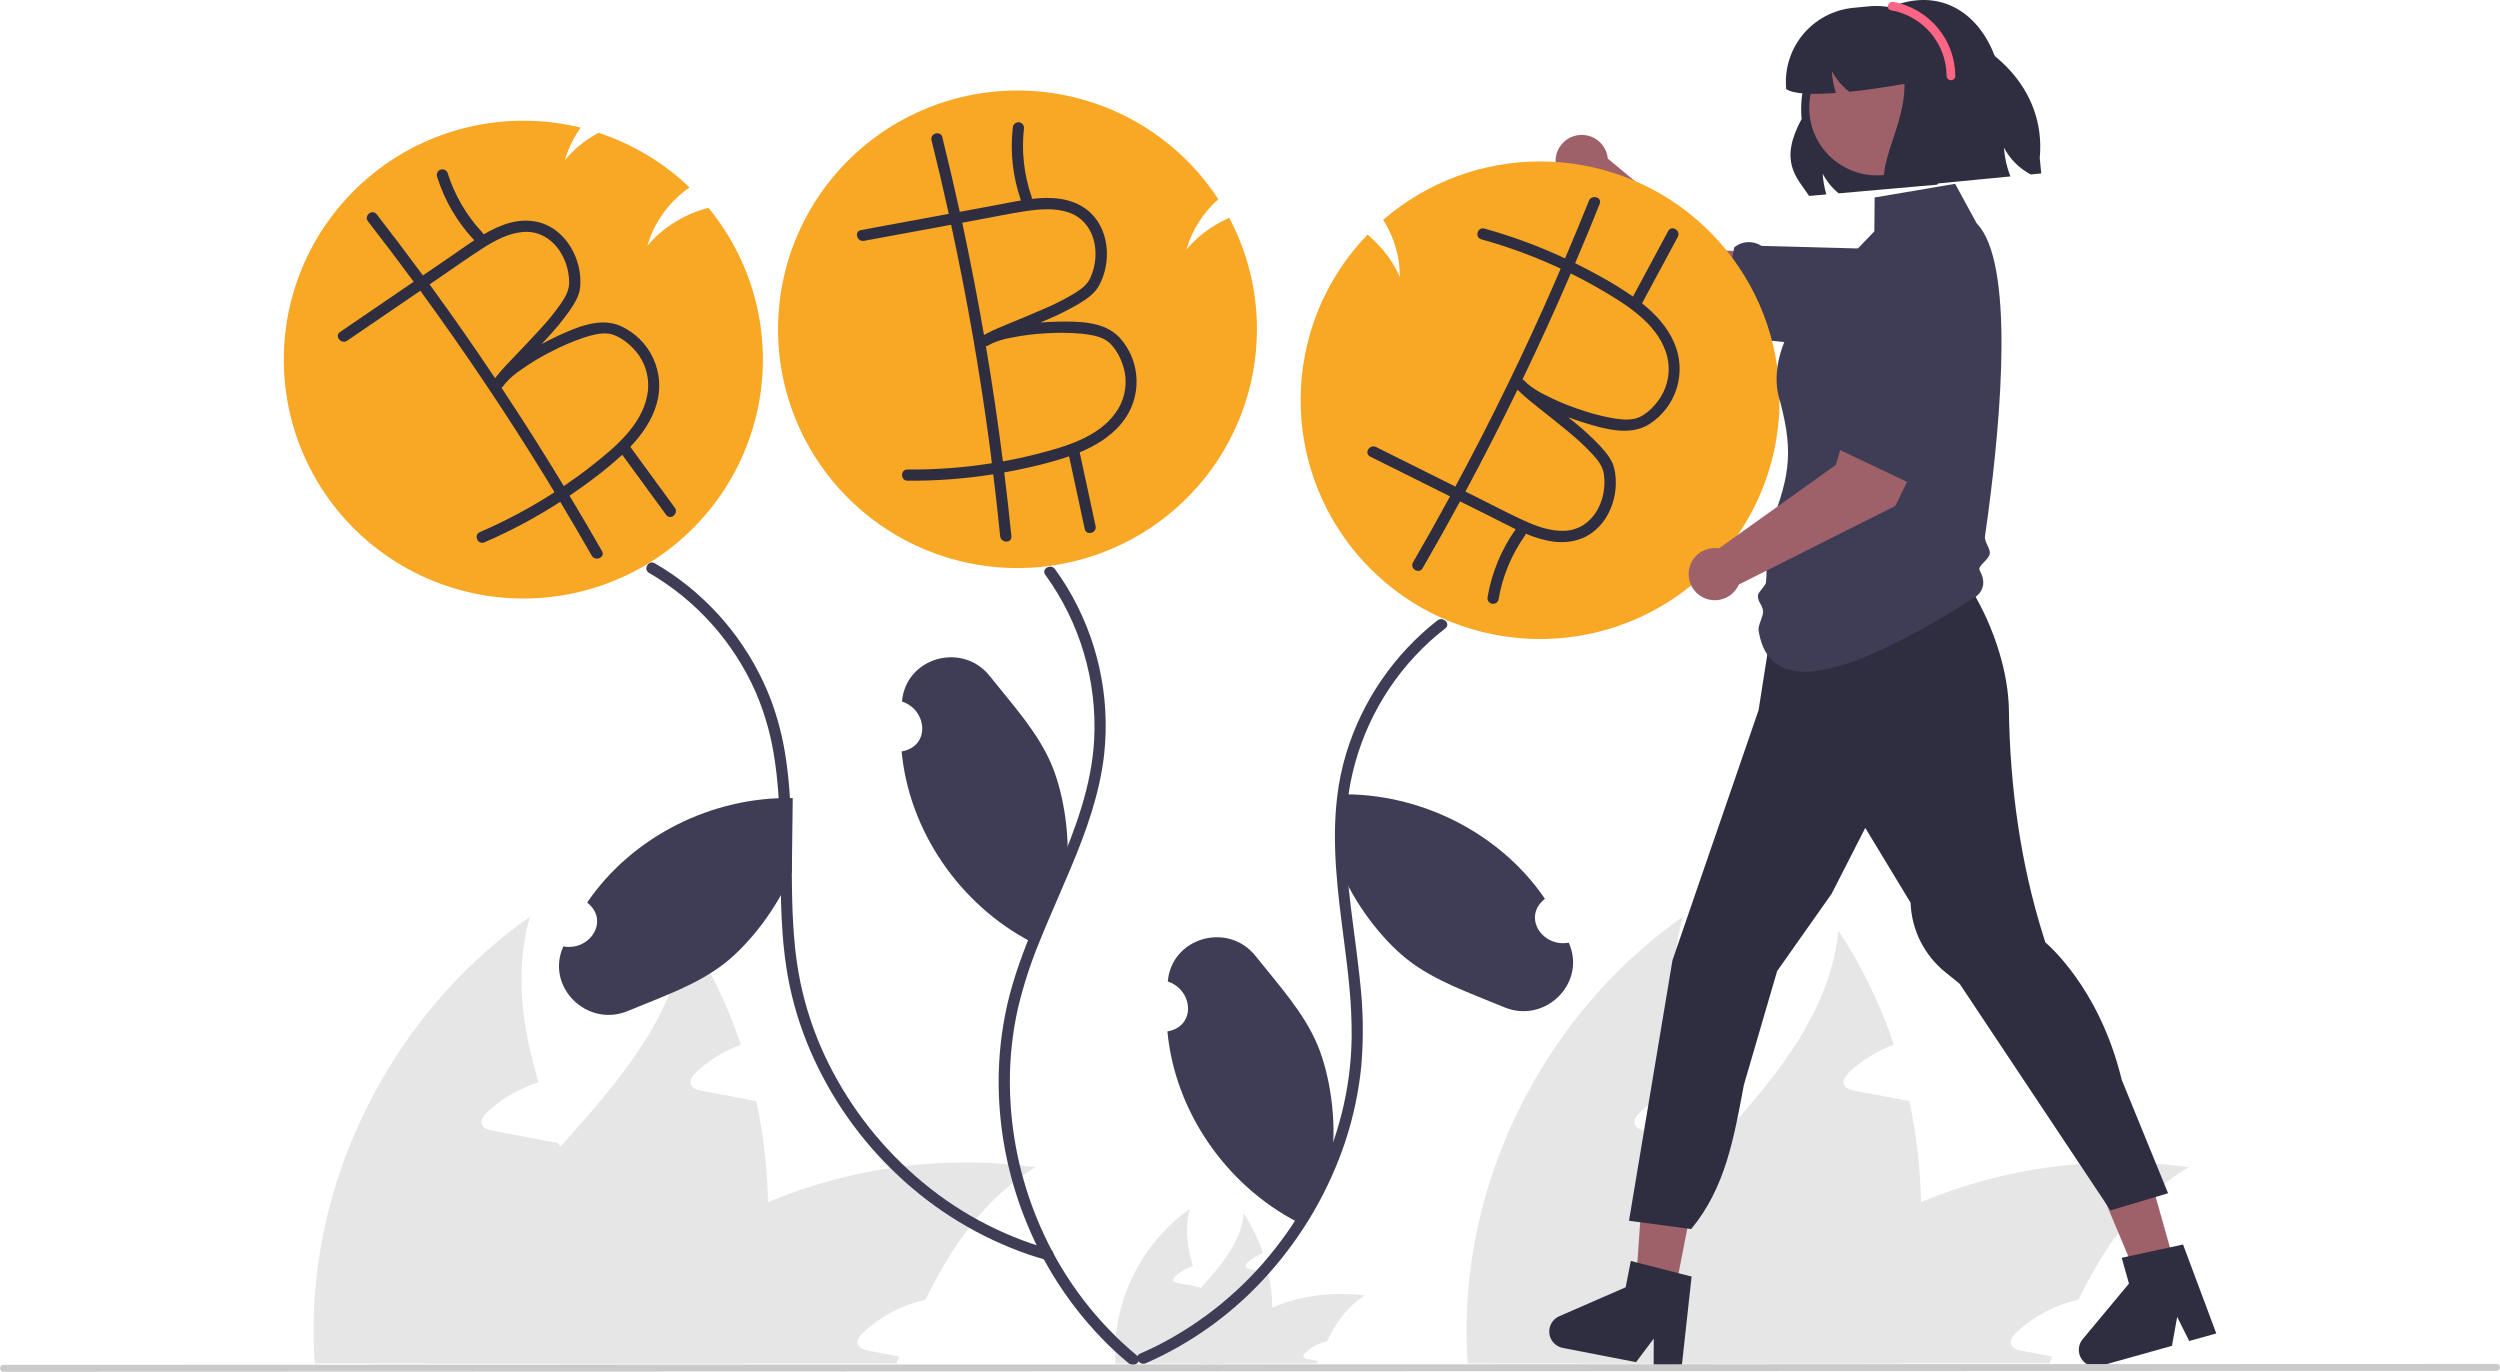 <svg width="421" height="231" viewBox="0 0 421 231" fill="none" xmlns="http://www.w3.org/2000/svg">
<g clip-path="url(#clip0_89_223)">
<path d="M318.943 50.988C318.976 49.948 318.804 48.912 318.435 47.938C318.066 46.965 317.508 46.073 316.793 45.315C316.079 44.557 315.221 43.947 314.269 43.519C313.318 43.092 312.291 42.856 311.248 42.825L289.335 42.173L270.757 26.704C270.681 25.884 270.376 25.102 269.875 24.447C269.375 23.792 268.701 23.29 267.929 22.998C267.157 22.706 266.318 22.636 265.508 22.796C264.698 22.956 263.949 23.34 263.347 23.904C262.745 24.467 262.314 25.188 262.102 25.984C261.891 26.78 261.908 27.619 262.151 28.406C262.394 29.193 262.854 29.896 263.478 30.435C264.102 30.974 264.866 31.327 265.681 31.455L285.155 53.578L309.432 58.492C310.564 58.721 311.732 58.701 312.855 58.433C313.978 58.165 315.029 57.657 315.935 56.942C316.841 56.228 317.579 55.325 318.098 54.297C318.618 53.268 318.906 52.139 318.943 50.988Z" fill="#9E616A"/>
<path d="M289.18 56.462L292.049 41.652L292.143 41.579C292.752 41.106 293.49 40.827 294.261 40.778C295.032 40.73 295.799 40.913 296.464 41.306L296.63 41.403L315.977 41.923L318.242 43.252L319.549 42.934C323.5 41.972 327.492 41.32 329.928 43.044C331.304 44.018 332.084 45.64 332.313 47.999C332.478 49.693 332.259 51.402 331.671 53C331.084 54.598 330.144 56.044 328.921 57.231C327.698 58.418 326.222 59.315 324.604 59.856C322.986 60.398 321.267 60.57 319.573 60.359L318.6 60.227L315.414 58.944L310.485 59.528L307.536 58.319L289.18 56.462Z" fill="#3F3D56"/>
<path d="M214.261 220.199C214.326 223.274 213.9 226.34 213 229.283C212.969 229.389 212.931 229.496 212.893 229.603H194.333C194.599 228.3 195.02 227.034 195.588 225.831C197.133 222.562 199.654 219.765 202.144 216.986C205.574 213.158 208.921 209.361 209.451 204.382C210.81 206.449 211.895 208.682 212.679 211.027C211.72 211.381 210.839 211.919 210.088 212.611C209.88 212.806 209.659 213.089 209.766 213.359C209.867 213.586 210.144 213.661 210.39 213.711C210.983 213.824 211.575 213.938 212.168 214.044C212.635 214.139 213.107 214.227 213.58 214.315C213.996 216.25 214.224 218.22 214.261 220.199Z" fill="#E6E6E6"/>
<path d="M229.851 218.162C226.876 219.966 224.984 222.757 223.44 225.882C222.096 226.187 220.855 226.837 219.84 227.768C219.626 227.962 219.405 228.245 219.519 228.516C219.613 228.742 219.897 228.817 220.143 228.868C220.729 228.981 221.328 229.094 221.914 229.201C221.857 229.333 221.801 229.471 221.744 229.603H202.075C202.968 228.402 203.957 227.276 205.032 226.234C205.265 226.001 205.504 225.781 205.75 225.555C208.258 223.295 211.137 221.483 214.261 220.199C219.183 218.147 224.565 217.444 229.851 218.162Z" fill="#E6E6E6"/>
<path d="M205.353 229.603H187.84C187.745 228.205 187.753 226.801 187.866 225.404C188.245 221.079 189.56 216.888 191.72 213.119C193.881 209.349 196.835 206.092 200.379 203.571C199.472 206.796 199.938 210.002 200.884 213.221C200.751 213.265 200.619 213.303 200.499 213.353C199.54 213.707 198.66 214.245 197.908 214.937C197.7 215.132 197.479 215.415 197.587 215.685C197.681 215.911 197.965 215.987 198.211 216.037C198.803 216.15 199.396 216.263 199.982 216.37C200.455 216.465 200.928 216.553 201.401 216.647C201.621 216.685 201.842 216.729 202.063 216.773C202.094 216.848 202.113 216.917 202.144 216.986C203.254 220.035 204.464 223.109 205.032 226.234C205.172 227.018 205.269 227.809 205.322 228.604C205.341 228.937 205.353 229.27 205.353 229.603Z" fill="#E6E6E6"/>
<path d="M129.331 202.432C129.519 211.317 128.289 220.176 125.688 228.677C125.597 228.986 125.487 229.294 125.378 229.603H71.755C72.522 225.839 73.739 222.18 75.38 218.705C79.843 209.261 87.128 201.178 94.323 193.15C104.231 182.089 113.903 171.119 115.433 156.734C119.361 162.705 122.496 169.158 124.759 175.932C121.988 176.956 119.445 178.511 117.273 180.509C116.672 181.072 116.034 181.889 116.344 182.67C116.635 183.324 117.437 183.542 118.147 183.687C119.859 184.014 121.571 184.341 123.284 184.65C124.631 184.923 125.998 185.177 127.364 185.431C128.564 191.022 129.223 196.715 129.331 202.432Z" fill="#E6E6E6"/>
<path d="M174.375 196.547C165.777 201.76 160.313 209.824 155.851 218.851C151.967 219.733 148.382 221.611 145.45 224.3C144.831 224.863 144.194 225.68 144.521 226.461C144.795 227.115 145.614 227.333 146.325 227.478C148.019 227.805 149.749 228.132 151.443 228.441C151.279 228.822 151.115 229.222 150.951 229.603H94.123C96.702 226.134 99.559 222.878 102.665 219.868C103.339 219.196 104.031 218.56 104.742 217.906C111.986 211.378 120.304 206.143 129.331 202.432C143.552 196.503 159.102 194.472 174.375 196.547Z" fill="#E6E6E6"/>
<path d="M103.594 229.603H52.995C52.718 225.563 52.743 221.507 53.068 217.47C55.089 192.533 68.695 168.776 89.223 154.391C86.6 163.708 87.948 172.971 90.68 182.271C90.298 182.398 89.915 182.507 89.569 182.652C86.798 183.676 84.255 185.231 82.083 187.229C81.482 187.792 80.844 188.61 81.154 189.391C81.427 190.044 82.247 190.262 82.957 190.408C84.669 190.735 86.381 191.062 88.075 191.37C89.441 191.643 90.808 191.897 92.174 192.17C92.811 192.279 93.449 192.406 94.086 192.533C94.177 192.751 94.232 192.951 94.323 193.15C97.529 201.959 101.026 210.841 102.665 219.868C103.071 222.133 103.35 224.419 103.503 226.715C103.557 227.678 103.594 228.64 103.594 229.603Z" fill="#E6E6E6"/>
<path d="M323.499 202.432C323.687 211.317 322.457 220.176 319.856 228.677C319.765 228.986 319.656 229.294 319.546 229.603H265.924C266.69 225.839 267.907 222.18 269.548 218.705C274.011 209.261 281.296 201.178 288.491 193.15C298.4 182.089 308.071 171.119 309.602 156.734C313.529 162.705 316.664 169.158 318.927 175.932C316.156 176.956 313.613 178.511 311.441 180.509C310.84 181.072 310.202 181.889 310.512 182.67C310.804 183.324 311.605 183.542 312.315 183.687C314.028 184.014 315.74 184.341 317.452 184.65C318.8 184.923 320.166 185.177 321.532 185.431C322.732 191.022 323.391 196.715 323.499 202.432Z" fill="#E6E6E6"/>
<path d="M368.543 196.547C359.945 201.76 354.481 209.824 350.019 218.851C346.135 219.733 342.55 221.611 339.618 224.3C338.999 224.863 338.362 225.68 338.689 226.461C338.963 227.115 339.782 227.333 340.493 227.478C342.186 227.805 343.917 228.132 345.611 228.441C345.447 228.822 345.283 229.222 345.119 229.603H288.291C290.87 226.134 293.727 222.878 296.833 219.868C297.507 219.196 298.199 218.56 298.909 217.906C306.154 211.378 314.472 206.143 323.499 202.432C337.719 196.503 353.27 194.472 368.543 196.547Z" fill="#E6E6E6"/>
<path d="M297.762 229.603H247.163C246.887 225.563 246.911 221.507 247.236 217.47C249.258 192.533 262.864 168.776 283.391 154.391C280.768 163.708 282.116 172.971 284.848 182.271C284.466 182.398 284.083 182.507 283.737 182.652C280.966 183.676 278.423 185.231 276.251 187.229C275.65 187.792 275.013 188.61 275.322 189.391C275.595 190.044 276.415 190.262 277.125 190.408C278.837 190.735 280.55 191.062 282.244 191.37C283.61 191.643 284.976 191.897 286.342 192.17C286.979 192.279 287.617 192.406 288.254 192.533C288.345 192.751 288.4 192.951 288.491 193.15C291.697 201.959 295.194 210.841 296.833 219.868C297.239 222.133 297.519 224.419 297.671 226.715C297.726 227.678 297.762 228.64 297.762 229.603Z" fill="#E6E6E6"/>
<path d="M211.669 55.471C211.665 65.136 208.17 74.476 201.824 81.781C195.478 89.087 186.707 93.869 177.114 95.252C167.522 96.636 157.751 94.528 149.589 89.315C141.428 84.102 135.422 76.132 132.671 66.865C129.921 57.597 130.609 47.652 134.611 38.849C138.613 30.047 145.66 22.976 154.462 18.93C163.265 14.885 173.234 14.136 182.544 16.821C191.855 19.506 199.885 25.445 205.163 33.551C204.557 34.087 203.988 34.665 203.461 35.279C203.323 35.437 203.184 35.606 203.051 35.77C202.856 36.009 202.673 36.248 202.497 36.493C202.289 36.776 202.093 37.065 201.904 37.36C200.969 38.808 200.256 40.386 199.786 42.044C201.011 40.578 202.449 39.304 204.054 38.266C204.087 38.243 204.123 38.224 204.161 38.209C204.319 38.108 204.476 38.008 204.64 37.907C205.341 37.481 206.067 37.099 206.815 36.763C206.878 36.738 206.941 36.706 207.004 36.681C210.079 42.469 211.681 48.921 211.669 55.471Z" fill="#F9A826"/>
<path d="M190.141 229.628C189.302 228.937 188.483 228.226 187.682 227.485C181.289 221.492 176.266 214.195 172.955 206.092C170.246 199.556 168.66 192.61 168.265 185.548C168.171 183.876 168.152 182.21 168.196 180.544C168.31 176.199 168.913 171.881 169.992 167.67C171.26 162.779 173.163 158.083 175.156 153.444C176.139 151.149 177.16 148.849 178.144 146.529C181.144 139.476 183.843 132.253 184.259 124.552C184.773 114.63 181.865 104.831 176.019 96.785C175.307 95.804 176.946 94.862 177.652 95.836C178.377 96.823 179.058 97.841 179.695 98.891C184.807 107.339 187.002 117.225 185.942 127.035C185.179 133.717 182.91 139.997 180.325 146.158C178.995 149.352 177.576 152.507 176.24 155.682C175.836 156.637 175.439 157.593 175.055 158.561C173.555 162.193 172.343 165.936 171.43 169.757C170.48 173.982 170.021 178.302 170.062 182.632C170.074 183.776 170.112 184.913 170.188 186.051C170.686 193.586 172.575 200.964 175.761 207.815C179.408 215.723 184.78 222.72 191.483 228.296C192.423 229.069 191.074 230.395 190.141 229.628Z" fill="#3F3D56"/>
<path d="M188.59 56.904C186.005 54.063 181.542 54.101 177.973 54.17C177.047 54.189 176.114 54.239 175.187 54.308C175.559 54.151 175.931 54 176.296 53.843C178.16 53.064 179.969 52.161 181.712 51.14C182.941 50.386 184.29 49.487 185.015 48.204C187.304 44.175 186.856 38.221 183.017 35.305C180.369 33.287 177.059 33.117 173.769 33.488C173.775 33.366 173.758 33.245 173.718 33.13C172.429 29.405 171.994 25.439 172.445 21.525C172.444 21.275 172.344 21.036 172.167 20.859C171.99 20.682 171.75 20.583 171.499 20.582C171.25 20.587 171.012 20.688 170.836 20.864C170.66 21.039 170.558 21.276 170.553 21.525C170.092 25.61 170.549 29.746 171.89 33.632C171.909 33.676 171.928 33.708 171.947 33.746C170.352 34.01 168.794 34.349 167.351 34.613C165.441 34.965 163.533 35.317 161.627 35.669C160.7 31.47 159.721 27.283 158.689 23.109C158.399 21.933 156.571 22.43 156.867 23.612C157.895 27.736 158.863 31.87 159.773 36.015C154.843 36.92 149.916 37.83 144.99 38.743C143.792 38.963 144.303 40.78 145.494 40.56C150.386 39.661 155.278 38.758 160.17 37.85C162.856 50.272 165.035 62.788 166.708 75.399C166.821 76.266 166.922 77.134 167.029 78.008C162.33 78.752 157.577 79.106 152.82 79.064C151.597 79.051 151.597 80.937 152.82 80.95C157.656 80.991 162.486 80.631 167.263 79.875C167.685 83.345 168.082 86.821 168.429 90.304C168.549 91.498 170.44 91.511 170.32 90.304C169.967 86.721 169.557 83.137 169.116 79.561C170.679 79.284 172.237 78.963 173.775 78.599C175.89 78.123 177.979 77.54 180.035 76.851C180.911 80.931 181.789 85.011 182.67 89.091C182.928 90.272 184.75 89.769 184.498 88.588C183.603 84.451 182.71 80.315 181.819 76.178C184.498 75.059 186.976 73.557 188.81 71.357C190.522 69.324 191.442 66.744 191.402 64.09C191.361 61.435 190.363 58.884 188.59 56.904ZM162.087 37.731C162.068 37.656 162.049 37.58 162.036 37.505C162.698 37.385 163.36 37.26 164.022 37.14C166.922 36.606 169.816 36.002 172.728 35.556C175.092 35.198 177.627 34.997 179.928 35.77C184.492 37.304 185.431 42.798 183.622 46.777C183.08 47.965 182.033 48.72 180.899 49.424C179.318 50.369 177.675 51.207 175.981 51.932C173.995 52.818 171.978 53.623 169.967 54.459C168.731 54.974 167.458 55.484 166.267 56.112C166.074 56.203 165.887 56.304 165.705 56.414C164.621 50.166 163.415 43.938 162.087 37.731ZM187.865 69.521C184.902 73.683 179.285 75.261 174.588 76.455C172.703 76.939 170.806 77.348 168.889 77.693C168.07 71.206 167.116 64.742 166.027 58.3C166.177 58.288 166.322 58.24 166.449 58.162C166.645 58.042 166.84 57.942 167.042 57.835C168.088 57.376 169.187 57.049 170.314 56.861C172.214 56.476 174.14 56.232 176.076 56.131C178.056 55.996 180.044 56.015 182.021 56.188C183.389 56.32 184.908 56.534 186.074 57.194C187.783 58.156 189.025 60.683 189.409 62.707C189.627 63.888 189.602 65.1 189.337 66.272C189.071 67.443 188.57 68.548 187.865 69.521H187.865Z" fill="#2F2E41"/>
<path d="M176.234 212.184C175.206 211.901 174.189 211.589 173.182 211.247C164.974 208.409 157.468 203.854 151.168 197.889C144.871 191.975 139.858 184.835 136.442 176.911C134.734 172.941 133.476 168.794 132.691 164.546C132.265 162.132 131.964 159.698 131.789 157.254C131.569 154.28 131.493 151.288 131.455 148.308C131.373 141.556 131.48 134.654 130.453 127.965C129.906 124.088 128.853 120.299 127.32 116.694C123.619 108.218 117.309 101.137 109.302 96.477C108.25 95.867 109.202 94.239 110.254 94.849C111.231 95.415 112.19 96.012 113.123 96.653C120.717 101.876 126.542 109.274 129.829 117.87C130.995 120.999 131.827 124.241 132.313 127.544C133.454 134.906 133.239 142.499 133.372 149.924C133.416 152.451 133.504 154.984 133.706 157.511C133.898 160.232 134.271 162.937 134.822 165.608C135.708 169.784 137.064 173.848 138.863 177.722C142.515 185.531 147.766 192.493 154.276 198.159C160.761 203.839 168.431 208.009 176.732 210.367C177.904 210.694 177.406 212.517 176.234 212.184Z" fill="#3F3D56"/>
<path d="M104.492 97.338C98.624 99.933 92.22 101.094 85.812 100.725C79.403 100.356 73.176 98.467 67.646 95.216C62.117 91.965 57.445 87.446 54.019 82.033C50.593 76.62 48.511 70.47 47.947 64.094C47.383 57.717 48.353 51.299 50.776 45.372C53.2 39.444 57.006 34.179 61.88 30.013C66.753 25.848 72.553 22.901 78.798 21.419C85.043 19.938 91.552 19.963 97.784 21.494C97.602 21.745 97.425 22.009 97.255 22.273C96.32 23.721 95.606 25.299 95.137 26.956C96.362 25.491 97.8 24.217 99.405 23.178C99.438 23.156 99.474 23.137 99.512 23.122C99.669 23.021 99.827 22.921 99.991 22.82C100.256 22.657 100.521 22.506 100.792 22.361C106.526 24.247 111.763 27.392 116.117 31.564C115.511 31.979 114.931 32.433 114.383 32.922C113.777 33.459 113.208 34.036 112.681 34.651C112.543 34.808 112.404 34.978 112.272 35.141C112.076 35.38 111.893 35.619 111.717 35.864C111.698 35.895 111.673 35.921 111.654 35.952C111.471 36.204 111.294 36.468 111.124 36.732C110.189 38.179 109.476 39.758 109.006 41.415C110.231 39.95 111.669 38.676 113.274 37.637C113.308 37.614 113.343 37.595 113.381 37.58C113.539 37.48 113.696 37.379 113.86 37.279C114.125 37.115 114.39 36.964 114.661 36.82C115.108 36.575 115.569 36.348 116.035 36.134C116.098 36.109 116.161 36.078 116.224 36.053C117.221 35.618 118.252 35.267 119.307 35.003C123.252 39.796 126.034 45.432 127.435 51.474C128.837 57.515 128.82 63.797 127.386 69.83C125.952 75.864 123.14 81.486 119.169 86.257C115.198 91.028 110.175 94.821 104.492 97.338L104.492 97.338Z" fill="#F9A826"/>
<path d="M113.64 85.507C111.143 82.088 108.645 78.668 106.144 75.248C108.142 73.142 109.794 70.766 110.582 68.013C111.32 65.462 111.111 62.731 109.993 60.322C108.876 57.912 106.925 55.985 104.498 54.893C100.981 53.34 96.921 55.176 93.687 56.684C92.842 57.074 92.016 57.495 91.197 57.935C91.468 57.646 91.751 57.357 92.023 57.062C93.407 55.594 94.692 54.035 95.868 52.397C96.688 51.215 97.558 49.845 97.696 48.38C98.15 43.779 95.32 38.517 90.623 37.398C87.389 36.625 84.287 37.8 81.432 39.479C81.389 39.365 81.325 39.26 81.242 39.171C78.548 36.287 76.538 32.837 75.361 29.075C75.258 28.847 75.069 28.669 74.835 28.579C74.602 28.49 74.342 28.496 74.112 28.597C73.887 28.702 73.711 28.891 73.621 29.123C73.532 29.355 73.536 29.613 73.633 29.842C74.87 33.761 76.967 37.356 79.774 40.365C79.806 40.394 79.839 40.422 79.874 40.447C78.525 41.333 77.233 42.27 76.023 43.1C74.421 44.194 72.82 45.287 71.219 46.381C68.666 42.917 66.07 39.485 63.433 36.084C62.683 35.129 61.22 36.323 61.971 37.279C64.581 40.635 67.146 44.024 69.668 47.444C65.532 50.266 61.397 53.089 57.261 55.911C56.259 56.596 57.457 58.055 58.459 57.376C62.563 54.572 66.669 51.769 70.778 48.965C78.279 59.23 85.359 69.789 92.016 80.642C92.476 81.39 92.918 82.144 93.372 82.892C89.379 85.477 85.177 87.723 80.807 89.606C79.692 90.09 80.454 91.813 81.576 91.329C86.014 89.412 90.284 87.131 94.343 84.508C96.139 87.513 97.917 90.53 99.651 93.573C100.243 94.616 101.983 93.862 101.378 92.806C99.594 89.675 97.772 86.566 95.912 83.477C97.224 82.591 98.514 81.668 99.783 80.711C101.52 79.421 103.19 78.044 104.788 76.587C107.253 79.957 109.716 83.328 112.177 86.702C112.889 87.683 114.352 86.488 113.64 85.507ZM83.379 63.694C79.849 58.413 76.216 53.208 72.48 48.078C72.436 48.016 72.385 47.953 72.341 47.896C72.896 47.513 73.451 47.136 74.012 46.752C76.439 45.092 78.841 43.376 81.324 41.786C83.335 40.503 85.573 39.296 87.988 39.076C92.785 38.63 95.881 43.269 95.843 47.638C95.83 48.952 95.181 50.059 94.431 51.159C93.371 52.664 92.209 54.095 90.951 55.44C89.495 57.055 87.982 58.608 86.487 60.186C85.561 61.154 84.609 62.135 83.77 63.191C83.632 63.354 83.506 63.518 83.379 63.694ZM99.651 78.423C98.125 79.623 96.549 80.767 94.948 81.855C91.562 76.26 88.061 70.737 84.445 65.284C84.577 65.214 84.69 65.113 84.773 64.989C84.905 64.806 85.044 64.63 85.183 64.454C85.952 63.613 86.822 62.87 87.773 62.242C89.355 61.122 91.018 60.119 92.748 59.243C94.505 58.322 96.33 57.536 98.207 56.892C99.512 56.458 100.987 56.043 102.317 56.169C104.272 56.358 106.434 58.168 107.613 59.865C108.29 60.857 108.76 61.976 108.993 63.153C109.226 64.331 109.217 65.543 108.968 66.718C107.947 71.721 103.458 75.43 99.651 78.423Z" fill="#2F2E41"/>
<path d="M220.592 56.286C217.914 65.575 218.679 75.514 222.749 84.286C226.819 93.057 233.921 100.074 242.754 104.051C251.588 108.028 261.562 108.7 270.852 105.943C280.142 103.186 288.125 97.186 293.34 89.04C298.556 80.893 300.655 71.147 299.253 61.583C297.852 52.02 293.043 43.28 285.707 36.964C278.372 30.647 269 27.176 259.308 27.186C249.615 27.196 240.251 30.686 232.929 37.018C233.362 37.701 233.749 38.413 234.084 39.149C234.174 39.338 234.26 39.54 234.342 39.733C234.463 40.017 234.573 40.297 234.674 40.581C234.796 40.91 234.903 41.242 235.003 41.578C235.499 43.228 235.747 44.941 235.738 46.663C234.968 44.917 233.939 43.296 232.686 41.855C232.66 41.824 232.631 41.796 232.599 41.771C232.475 41.631 232.352 41.49 232.222 41.349C231.667 40.746 231.075 40.178 230.45 39.649C230.396 39.607 230.344 39.56 230.291 39.518C225.729 44.231 222.399 49.989 220.592 56.286Z" fill="#F9A826"/>
<path d="M243.398 105.812C242.484 106.516 241.599 107.258 240.744 108.038C233.885 114.319 229.222 122.624 227.436 131.737C227.31 132.391 227.203 133.051 227.108 133.711C225.646 143.882 227.852 154.205 228.93 164.313C228.968 164.659 229.006 164.998 229.037 165.344C229.578 170.085 229.644 174.867 229.233 179.62C228.798 183.915 227.896 188.15 226.541 192.25C223.809 200.428 219.443 207.968 213.705 214.415C207.974 220.91 200.892 226.082 192.952 229.572C191.849 230.049 190.884 228.421 192 227.944C192.99 227.51 193.973 227.057 194.938 226.573C202.62 222.657 209.353 217.118 214.67 210.342C219.995 203.619 223.835 195.848 225.936 187.541C226.999 183.336 227.564 179.022 227.619 174.686C227.638 171.749 227.499 168.813 227.203 165.891C226.963 163.339 226.635 160.786 226.308 158.24C225.267 150.257 224.221 142.147 225.179 134.183C225.473 131.686 225.988 129.221 226.717 126.815C229.421 117.982 234.774 110.187 242.055 104.48C243.007 103.738 244.356 105.064 243.398 105.812Z" fill="#3F3D56"/>
<path d="M281.898 57.64C280.75 55.019 278.783 52.894 276.52 51.077C278.525 47.349 280.532 43.621 282.541 39.894C283.108 38.825 281.5 37.844 280.92 38.907C278.947 42.584 276.972 46.262 274.995 49.939C273.211 48.71 271.366 47.573 269.466 46.532C268.085 45.759 266.679 45.017 265.255 44.325C266.673 41.006 268.06 37.675 269.39 34.33C269.844 33.205 268.022 32.696 267.575 33.808C266.276 37.059 264.927 40.29 263.559 43.508C259.18 41.463 254.638 39.785 249.98 38.492C248.801 38.165 248.278 39.975 249.456 40.302C254.038 41.576 258.507 43.227 262.815 45.237C262.475 46.048 262.134 46.853 261.781 47.657C256.694 59.306 251.127 70.732 245.081 81.937C240.631 79.711 236.18 77.492 231.729 75.279C230.645 74.739 229.649 76.342 230.739 76.889C235.222 79.121 239.704 81.354 244.186 83.59C242.156 87.324 240.078 91.029 237.951 94.704C237.34 95.76 238.96 96.741 239.565 95.691C241.721 91.963 243.814 88.21 245.876 84.432L251.083 87.029C252.394 87.676 253.794 88.437 255.256 89.128C255.225 89.16 255.199 89.185 255.168 89.223C252.803 92.589 251.216 96.436 250.522 100.488C250.46 100.728 250.493 100.983 250.614 101.201C250.735 101.418 250.934 101.581 251.171 101.657C251.413 101.723 251.671 101.693 251.89 101.572C252.109 101.451 252.272 101.249 252.344 101.01C252.994 97.123 254.513 93.432 256.788 90.21C256.859 90.11 256.908 89.996 256.933 89.876C259.997 91.146 263.218 91.894 266.326 90.687C270.828 88.946 272.908 83.345 271.83 78.844C271.489 77.411 270.437 76.172 269.466 75.11C268.076 73.647 266.589 72.28 265.015 71.017C264.706 70.766 264.391 70.514 264.076 70.263C264.946 70.584 265.828 70.892 266.717 71.168C270.128 72.218 274.402 73.488 277.674 71.47C279.928 70.057 281.596 67.88 282.372 65.34C283.148 62.8 282.979 60.066 281.898 57.64ZM264.183 72.765C265.608 73.932 266.954 75.192 268.211 76.537C269.106 77.524 269.901 78.536 270.09 79.831C270.727 84.15 268.3 89.172 263.489 89.386C261.062 89.493 258.679 88.6 256.511 87.607C253.831 86.375 251.222 84.992 248.58 83.678C247.981 83.383 247.376 83.081 246.777 82.779C246.81 82.71 246.848 82.642 246.891 82.578C249.891 76.983 252.779 71.332 255.553 65.624C255.696 65.78 255.847 65.929 256.006 66.07C256.977 67 258.062 67.843 259.102 68.679C260.804 70.037 262.519 71.369 264.183 72.765ZM280.076 66.12C279.143 67.956 277.251 70.043 275.341 70.496C274.036 70.81 272.517 70.596 271.168 70.345C269.219 69.966 267.303 69.434 265.437 68.754C263.605 68.124 261.823 67.36 260.104 66.466C259.073 65.973 258.107 65.354 257.229 64.624C257.066 64.467 256.908 64.316 256.75 64.146C256.648 64.039 256.523 63.955 256.385 63.901C259.222 58.011 261.932 52.062 264.517 46.054C266.263 46.916 267.974 47.835 269.649 48.814C273.828 51.259 278.79 54.327 280.485 59.142C280.893 60.273 281.067 61.474 280.997 62.673C280.926 63.873 280.613 65.045 280.076 66.12V66.12Z" fill="#2F2E41"/>
<path d="M177.139 128.898C174.829 123.343 170.501 118.665 166.69 113.863C162.056 108.012 152.518 110.711 151.895 118.136C156.172 119.538 156.727 125.698 151.835 126.541C153.084 139.982 161.685 152.375 173.641 158.605L179.554 147.587C180.353 141.314 179.164 133.766 177.139 128.898Z" fill="#3F3D56"/>
<path d="M179.551 147.613C179.616 147.483 179.682 147.353 179.749 147.224L179.554 147.587L179.551 147.613Z" fill="#2F2E41"/>
<path d="M221.898 176.045C219.589 170.491 215.261 165.812 211.449 161.01C206.815 155.159 197.278 157.859 196.654 165.284C200.931 166.686 201.486 172.846 196.594 173.689C197.843 187.129 206.444 199.523 218.4 205.752L224.313 194.735C225.113 188.462 223.924 180.914 221.898 176.045Z" fill="#3F3D56"/>
<path d="M236.861 161.471C241.572 165.224 247.628 167.238 253.29 169.609C260.181 172.503 267.227 165.548 264.179 158.745C259.755 159.576 256.286 154.448 260.162 151.355C252.562 140.186 239.03 133.471 225.544 133.771L225.699 146.266C228.035 152.144 232.731 158.183 236.861 161.471Z" fill="#3F3D56"/>
<path d="M122.181 162.1C117.469 165.853 111.414 167.867 105.752 170.238C98.861 173.131 91.815 166.176 94.863 159.374C99.287 160.205 102.755 155.077 98.879 151.984C106.479 140.814 120.011 134.1 133.498 134.4L133.343 146.895C131.006 152.773 126.311 158.811 122.181 162.1Z" fill="#3F3D56"/>
<path d="M224.31 194.761C224.376 194.631 224.442 194.501 224.508 194.371L224.313 194.735L224.31 194.761Z" fill="#2F2E41"/>
<path d="M301.188 80.617L299.927 85.017L300.558 103.247L327.035 95.075L329.694 77.604L301.188 80.617Z" fill="#9E616A"/>
<path d="M282.017 217.767L275.462 216.496L277.261 190.681L286.934 192.557L282.017 217.767Z" fill="#9E616A"/>
<path d="M284.866 214.971L282.669 214.411L275.727 212.629L274.627 212.345L273.763 216.776L262.588 221.647C262.036 221.887 261.575 222.297 261.273 222.817C260.971 223.337 260.843 223.939 260.909 224.537C260.974 225.134 261.23 225.694 261.638 226.137C262.046 226.579 262.586 226.879 263.177 226.994L275.516 229.386L278.493 225.417L278.474 229.96L283.122 230.861L284.866 214.971Z" fill="#2F2E41"/>
<path d="M366.338 213.347L359.909 215.145L349.892 191.274L359.38 188.619L366.338 213.347Z" fill="#9E616A"/>
<path d="M367.625 209.573L365.41 210.056L358.405 211.572L357.294 211.811L358.517 216.157L350.726 225.513C350.34 225.975 350.113 226.547 350.077 227.147C350.041 227.747 350.198 228.342 350.526 228.847C350.854 229.351 351.335 229.737 351.898 229.95C352.462 230.162 353.079 230.189 353.659 230.026L365.762 226.639L366.635 221.759L368.663 225.827L373.222 224.552L367.625 209.573Z" fill="#2F2E41"/>
<path d="M299.297 99.476L329.205 90.294C329.205 90.294 328.296 93.189 332.056 99.418C335.984 105.924 338.211 113.518 338.296 119.498C338.481 132.434 340.218 145.301 344.104 157.644L344.441 158.715C344.441 158.715 353.499 166.084 357.295 181.827L365.104 200.943L355.404 203.829L330.001 165.661L327.587 163.712C325.831 162.294 324.4 160.517 323.392 158.5C322.384 156.483 321.822 154.274 321.744 152.022L314.114 139.418L308.442 150.514L299.271 163.522L293.674 182.681C291.987 191.606 290.588 199.961 284.798 206.972L274.324 205.576L281.645 161.711L288.208 142.648L293.129 128.353L296.145 119.592L299.297 99.476Z" fill="#2F2E41"/>
<path d="M297.466 90.299C297.066 92.811 297.714 95.136 297.389 98.103C297.336 98.595 296.077 99.746 296.039 100.234C295.947 101.399 296.871 101.88 296.9 102.984C296.922 103.846 296.02 105.349 296.142 106.142C297.437 114.496 304.976 118.205 332.631 100.544C332.631 100.544 335.078 99.08 333.389 96.079C332.939 95.279 334.907 94.347 335.078 93.223C335.208 92.368 334.134 91.257 334.273 90.294C334.437 89.158 334.606 87.953 334.775 86.69C336.98 70.221 339.274 44.136 332.865 37.602L329.246 30.954L315.688 33.255L315.64 38.958L306 48.984C306 48.984 296.659 58.58 299.837 67.843C302.142 76.747 301.285 80.74 297.466 90.299Z" fill="#3F3D56"/>
<path d="M325.143 51.922C324.142 51.629 323.093 51.535 322.055 51.647C321.017 51.759 320.012 52.074 319.097 52.573C318.181 53.073 317.374 53.748 316.72 54.559C316.067 55.371 315.58 56.303 315.288 57.302L309.157 78.29L289.48 92.341C288.665 92.209 287.829 92.308 287.067 92.626C286.306 92.945 285.649 93.47 285.172 94.142C284.695 94.814 284.417 95.606 284.369 96.428C284.321 97.25 284.506 98.069 284.902 98.792C285.298 99.514 285.889 100.111 286.609 100.515C287.329 100.919 288.147 101.113 288.972 101.076C289.797 101.039 290.595 100.771 291.275 100.304C291.955 99.837 292.49 99.189 292.818 98.433L319.18 85.186L330.041 62.985C330.547 61.95 330.821 60.817 330.843 59.666C330.865 58.515 330.635 57.373 330.168 56.319C329.702 55.266 329.011 54.327 328.143 53.567C327.275 52.807 326.251 52.246 325.143 51.922Z" fill="#9E616A"/>
<path d="M322.99 82.024L309.333 75.539L309.286 75.43C308.979 74.724 308.894 73.941 309.04 73.185C309.186 72.429 309.557 71.734 310.104 71.191L310.241 71.055L315.599 52.51L317.458 50.658L317.477 49.316C317.535 45.261 317.903 41.243 320.188 39.325C321.479 38.241 323.249 37.895 325.596 38.266C327.282 38.532 328.886 39.172 330.29 40.14C331.694 41.108 332.862 42.378 333.707 43.857C334.552 45.335 335.053 46.984 335.173 48.682C335.293 50.38 335.028 52.083 334.398 53.664L334.027 54.571L331.981 57.325L331.311 62.228L329.398 64.772L322.99 82.024Z" fill="#3F3D56"/>
<path d="M304.654 32.994L307.551 32.741C307.219 31.602 307.013 30.43 306.936 29.245C307.6 30.521 308.517 31.648 309.633 32.558L326.249 31.095L336.359 10.751C333.952 2.867 327.719 -1.773 319.855 0.639C319.381 0.785 318.897 0.958 318.414 1.156C313.946 1.75 309.884 4.05 307.082 7.571C304.281 11.092 302.958 15.56 303.394 20.033C299.508 27.216 302.522 29.814 304.654 32.994Z" fill="#2F2E41"/>
<path d="M316.094 29.533C322.401 29.533 327.513 24.435 327.513 18.146C327.513 11.857 322.401 6.759 316.094 6.759C309.787 6.759 304.675 11.857 304.675 18.146C304.675 24.435 309.787 29.533 316.094 29.533Z" fill="#9E616A"/>
<path d="M300.797 15.001C302.021 15.866 305.34 15.945 309.164 15.657C309.136 15.585 309.113 15.511 309.09 15.437C308.758 14.297 308.552 13.125 308.475 11.941C309.139 13.217 310.056 14.344 311.172 15.254C311.255 15.321 311.339 15.389 311.428 15.456C314.681 15.118 318.069 14.59 320.707 14.124C320.896 20.936 315.785 28.14 317.687 31.733L338.55 29.71C337.94 28.161 337.575 26.527 337.469 24.867C338.474 26.793 340.046 28.367 341.973 29.377L343.746 29.207L343.49 26.611C344.614 14.976 335.354 6.259 323.835 3.814C321.273 1.73 317.988 0.743 314.698 1.068L312.093 1.318C310.451 1.477 308.855 1.957 307.399 2.73C305.942 3.504 304.652 4.556 303.603 5.827C302.554 7.097 301.767 8.561 301.285 10.135C300.804 11.71 300.638 13.363 300.797 15.001Z" fill="#2F2E41"/>
<path d="M318.448 1.73C321.06 2.192 323.427 3.552 325.138 5.574C326.849 7.596 327.794 10.152 327.811 12.797C327.817 12.987 327.898 13.167 328.035 13.299C328.172 13.431 328.355 13.504 328.545 13.504C328.735 13.504 328.918 13.431 329.055 13.299C329.192 13.167 329.273 12.987 329.279 12.797C329.263 9.832 328.212 6.965 326.307 4.687C324.402 2.41 321.761 0.865 318.838 0.318C317.914 0.152 317.518 1.563 318.448 1.73H318.448Z" fill="#FD6584"/>
<path d="M420.417 230.85L0.583 231C0.429 231 0.281 230.938 0.172 230.829C0.063 230.72 0.002 230.573 0.002 230.419C0.002 230.265 0.063 230.117 0.172 230.009C0.281 229.9 0.429 229.838 0.583 229.838L420.417 229.688C420.572 229.688 420.72 229.749 420.829 229.858C420.939 229.967 421 230.115 421 230.269C421 230.423 420.939 230.571 420.829 230.68C420.72 230.789 420.572 230.85 420.417 230.85Z" fill="#CACACA"/>
</g>
<defs>
<clipPath id="clip0_89_223">
<rect width="421" height="231" fill="white"/>
</clipPath>
</defs>
</svg>
